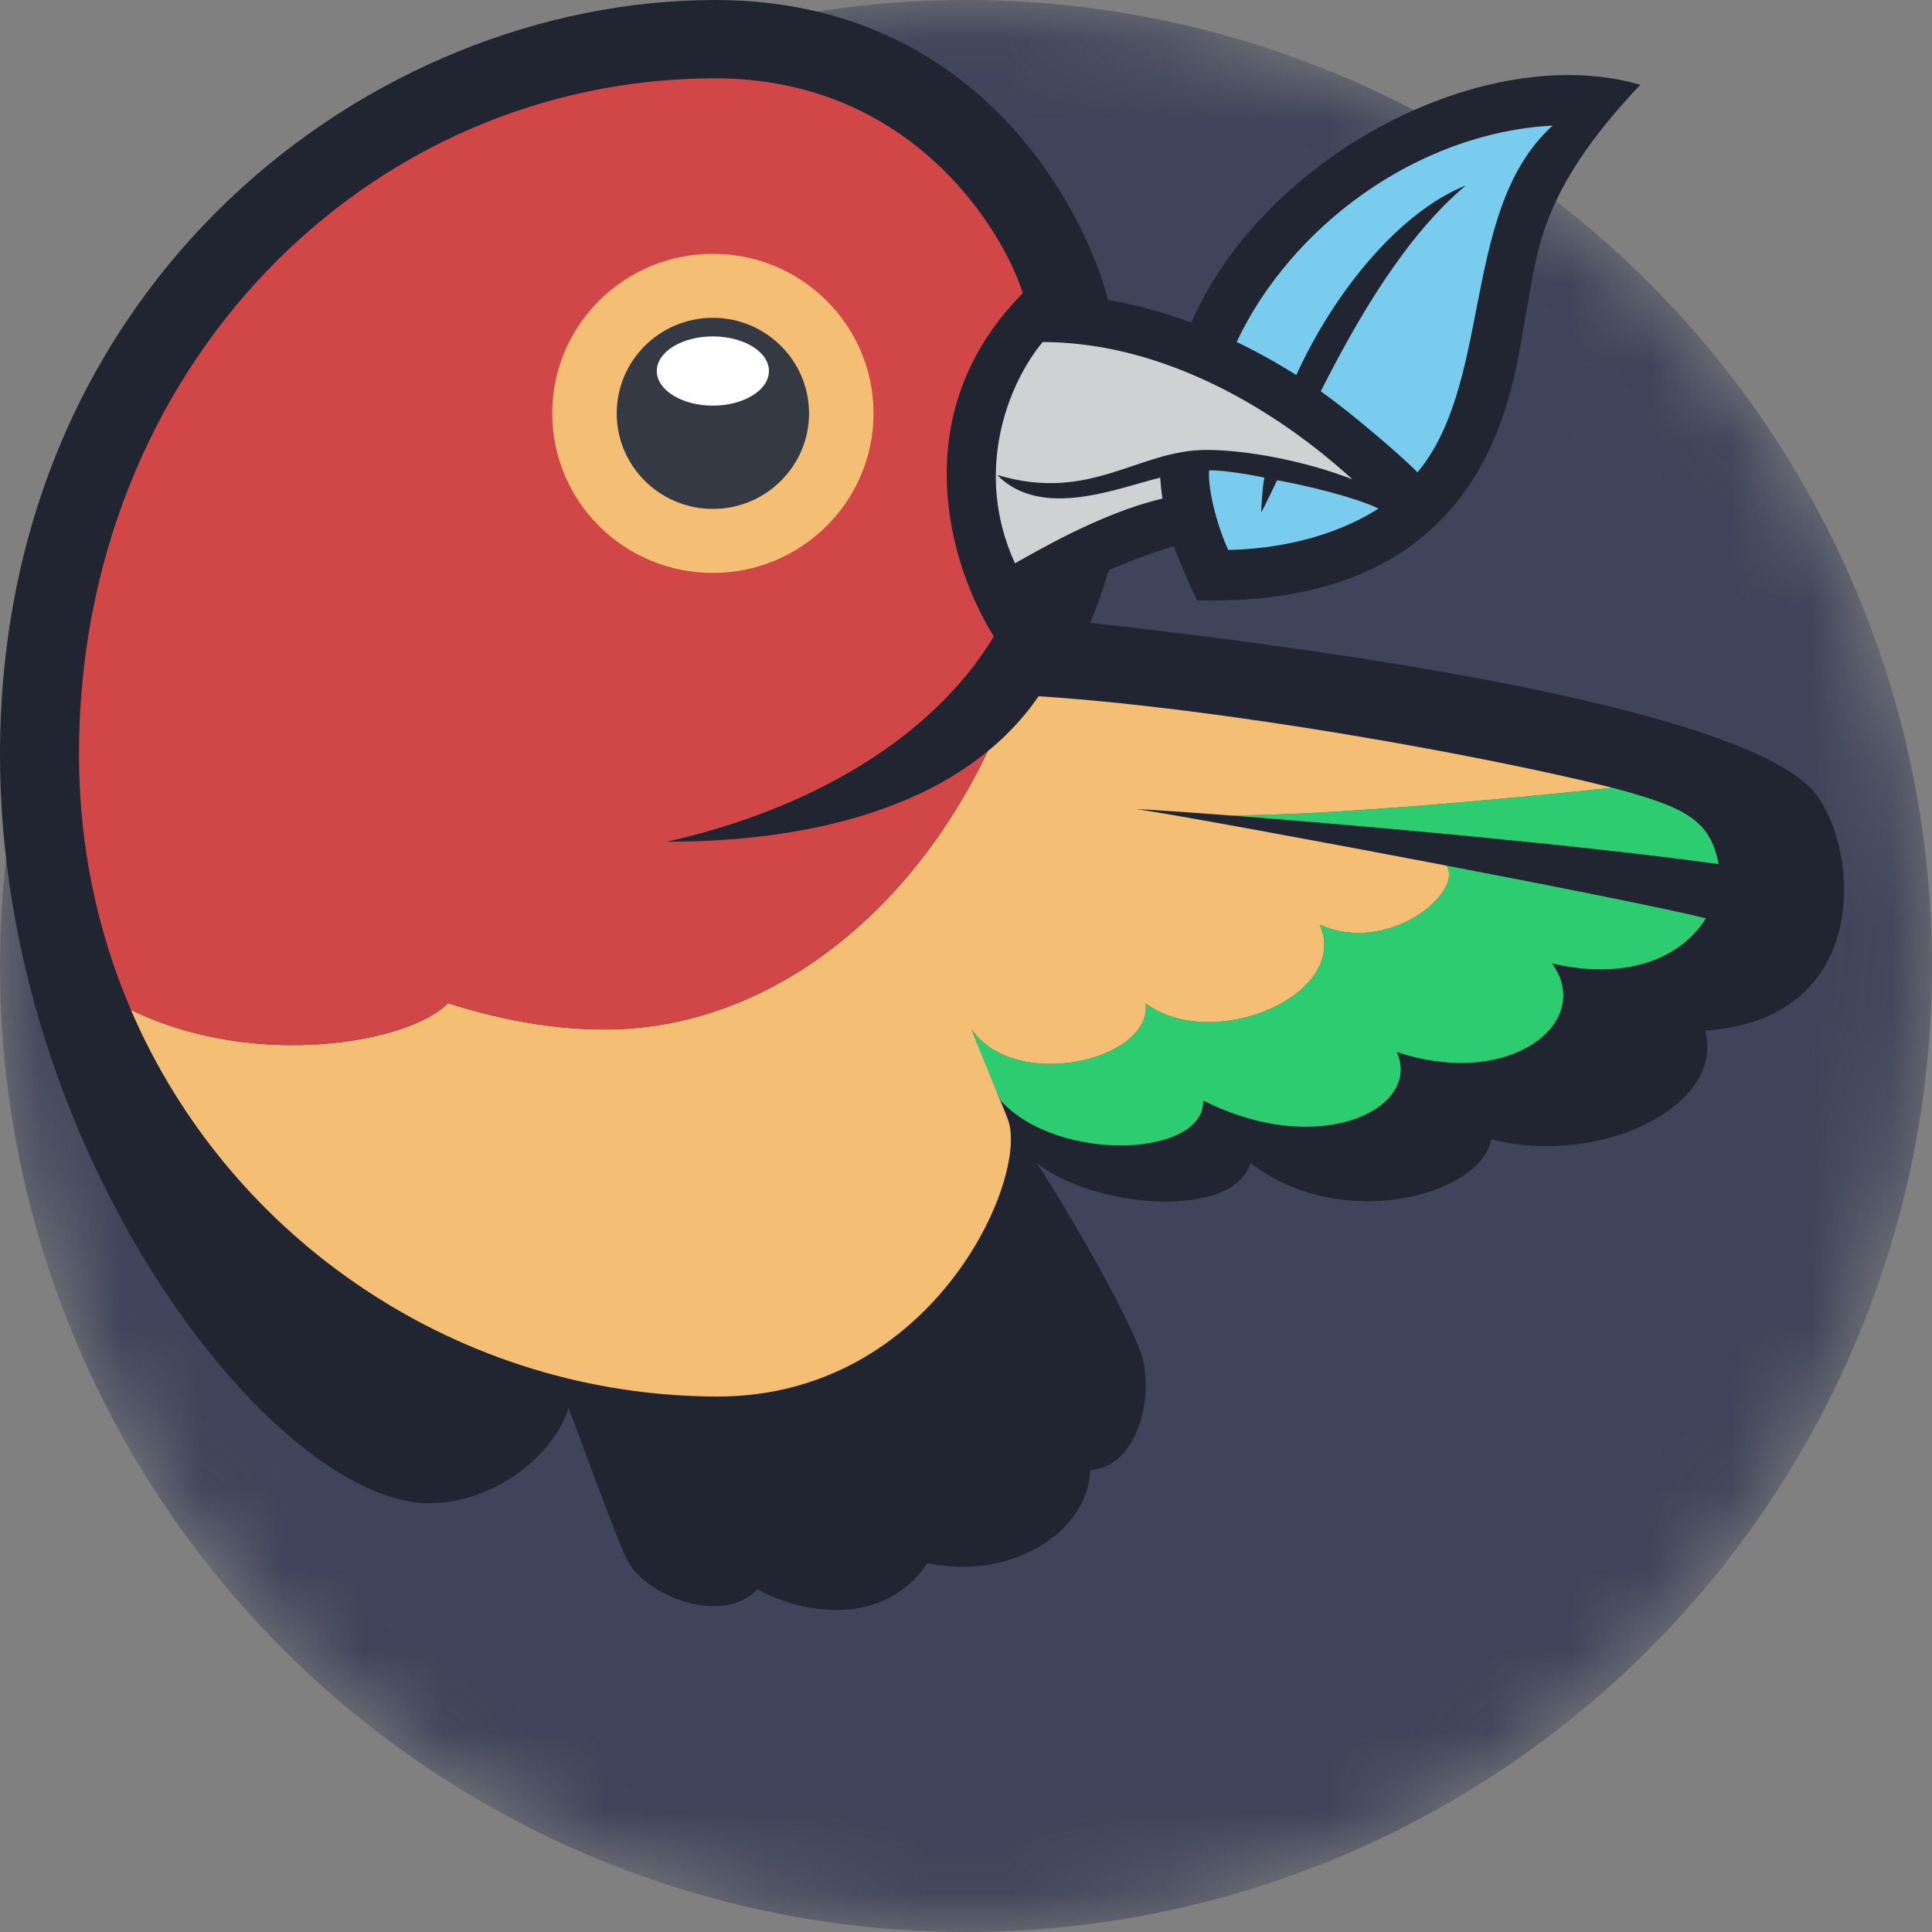<svg width="24" height="24" viewBox="0 0 24 24" fill="none" xmlns="http://www.w3.org/2000/svg">
<rect x="0" y="0" width="24" height="24" fill="#808080" stroke="none"/>
<g id="bower">
<g id="Group">
<mask id="mask0" mask-type="alpha" maskUnits="userSpaceOnUse" x="0" y="0" width="24" height="24">
<circle id="Ellipse" cx="12" cy="12" r="12" fill="#212431"/>
</mask>
<g mask="url(#mask0)">
<circle id="Ellipse_2" cx="12" cy="12" r="12" fill="#3F445A"/>
</g>
</g>
<g id="bower_2">
<path id="outline" d="M22.471 9.769C21.293 8.644 15.401 7.942 13.542 7.738C13.632 7.527 13.708 7.308 13.772 7.084C14.025 6.973 14.299 6.871 14.582 6.785C14.616 6.886 14.778 7.273 14.871 7.457C18.609 7.559 18.801 4.698 18.953 3.914C19.102 3.147 19.094 2.407 20.377 1.053C18.466 0.5 15.719 1.91 14.799 4.008C14.453 3.879 14.106 3.784 13.764 3.726C13.518 2.742 12.239 0 8.882 0C4.632 0 0 3.482 0 9.376C0 14.331 3.406 18.673 5.33 18.673C6.171 18.673 6.894 18.048 7.064 17.487C7.206 17.872 7.642 19.066 7.786 19.37C7.998 19.819 8.978 20.208 9.407 19.742C9.958 20.046 10.97 20.229 11.522 19.418C12.584 19.641 13.523 19.012 13.543 18.262C14.065 18.234 14.32 17.507 14.206 16.928C14.123 16.502 13.226 14.973 12.877 14.445C13.569 15.005 15.322 15.163 15.534 14.446C16.65 15.316 18.389 14.859 18.527 14.152C19.883 14.502 21.437 13.733 21.182 12.803C23.36 12.653 23.081 10.352 22.47 9.769L22.471 9.769Z" fill="#212431"/>
<g id="leaf">
<path id="Shape" fill-rule="evenodd" clip-rule="evenodd" d="M18.21 2.303C17.465 2.927 16.876 3.936 16.407 4.861C16.721 5.08 17.34 5.599 17.609 5.867C18.048 5.339 18.194 4.591 18.34 3.838C18.508 2.977 18.677 2.11 19.288 1.56C17.58 1.652 16.029 2.833 15.362 4.248C15.611 4.368 15.859 4.505 16.103 4.659C16.581 3.611 17.39 2.631 18.21 2.303ZM15.706 5.933C15.681 6.058 15.667 6.33 15.667 6.366C15.698 6.313 15.771 6.16 15.824 6.05C15.84 6.016 15.854 5.986 15.865 5.965C16.273 6.042 16.81 6.171 17.125 6.317C16.755 6.555 16.127 6.813 15.258 6.832C15.132 6.56 15.004 6.109 15.019 5.843C15.232 5.838 15.64 5.918 15.706 5.933Z" fill="#7ACCEE"/>
</g>
<g id="Group_2">
<path id="wingtip" fill-rule="evenodd" clip-rule="evenodd" d="M15.265 10.129C15.265 10.129 15.264 10.129 15.264 10.129L15.264 10.129C15.264 10.129 15.265 10.129 15.265 10.129ZM15.265 10.129C16.919 10.255 19.656 10.5 21.35 10.735C21.243 10.188 20.951 10.031 20.031 9.786C19.042 9.891 16.533 10.136 15.265 10.129ZM12.437 13.68C12.436 13.679 12.436 13.679 12.436 13.678L12.436 13.678C13.153 14.454 14.966 14.373 14.947 13.671C16.394 14.403 17.666 13.771 17.352 13.069C18.781 13.541 19.807 12.683 19.279 11.968C20.257 12.195 20.906 11.869 21.191 11.408C20.762 11.299 19.395 11.026 17.97 10.753C18.184 11.092 17.229 11.871 16.393 11.484C16.784 12.359 15.065 13.087 14.23 12.463C14.32 13.168 12.614 13.574 12.07 12.787C12.21 13.161 12.327 13.447 12.437 13.682C12.437 13.682 12.437 13.681 12.437 13.68Z" fill="#2ECC71"/>
<path id="body" d="M14.23 12.463C15.065 13.087 16.784 12.359 16.393 11.484C17.229 11.871 18.184 11.093 17.97 10.753C16.284 10.431 14.515 10.107 14.114 10.05C14.358 10.063 14.761 10.09 15.264 10.129C16.532 10.136 19.042 9.891 20.031 9.786C18.429 9.383 15.159 8.794 12.902 8.649C12.797 8.801 12.604 9.059 12.269 9.333C11.281 11.409 9.491 12.789 7.511 12.789C6.933 12.789 6.288 12.692 5.564 12.462C5.112 12.942 3.188 13.306 1.626 12.545C2.865 15.425 5.737 17.348 8.917 17.348C11.595 17.348 12.783 14.633 12.523 13.914C12.46 13.739 12.21 13.161 12.07 12.787C12.615 13.574 14.32 13.168 14.231 12.463L14.23 12.463Z" fill="#F4BF75"/>
<path id="beak" d="M12.608 6.997C12.844 6.869 13.661 6.377 14.44 6.193C14.428 6.107 14.418 6.021 14.412 5.934C13.902 6.055 12.939 6.465 12.387 5.9C13.551 6.249 14.132 5.589 14.988 5.589C15.498 5.589 16.226 5.731 16.799 5.954C16.338 5.531 14.825 4.254 12.952 4.249C12.534 4.753 12.082 5.844 12.608 6.997L12.608 6.997Z" fill="#CFD2D3"/>
<path id="head" d="M5.564 12.461C6.288 12.691 6.933 12.788 7.511 12.788C9.491 12.788 11.281 11.408 12.269 9.332C11.539 9.938 10.269 10.456 8.285 10.456C10.052 10.058 11.573 9.184 12.346 7.906C11.803 7.047 11.213 5.145 12.706 3.642C12.477 2.908 11.358 0.973 8.883 0.973C4.562 0.973 0.981 4.564 0.981 9.375C0.981 10.514 1.213 11.583 1.626 12.544C3.188 13.306 5.112 12.941 5.564 12.461L5.564 12.461Z" fill="#D14748"/>
<path id="eye_rim" d="M6.86 5.135C6.86 6.23 7.753 7.117 8.855 7.117C9.957 7.117 10.851 6.229 10.851 5.135C10.851 4.04 9.957 3.153 8.855 3.153C7.753 3.153 6.86 4.04 6.86 5.135Z" fill="#F4BF75"/>
<path id="eye" d="M7.661 5.135C7.661 5.79 8.196 6.322 8.855 6.322C9.515 6.322 10.05 5.79 10.05 5.135C10.05 4.48 9.515 3.948 8.855 3.948C8.196 3.948 7.661 4.48 7.661 5.135Z" fill="#343944"/>
<path id="pupil_highlight" d="M8.855 5.039C9.24 5.039 9.552 4.846 9.552 4.609C9.552 4.371 9.24 4.179 8.855 4.179C8.471 4.179 8.159 4.371 8.159 4.609C8.159 4.846 8.471 5.039 8.855 5.039Z" fill="white"/>
</g>
</g>
</g>
</svg>
